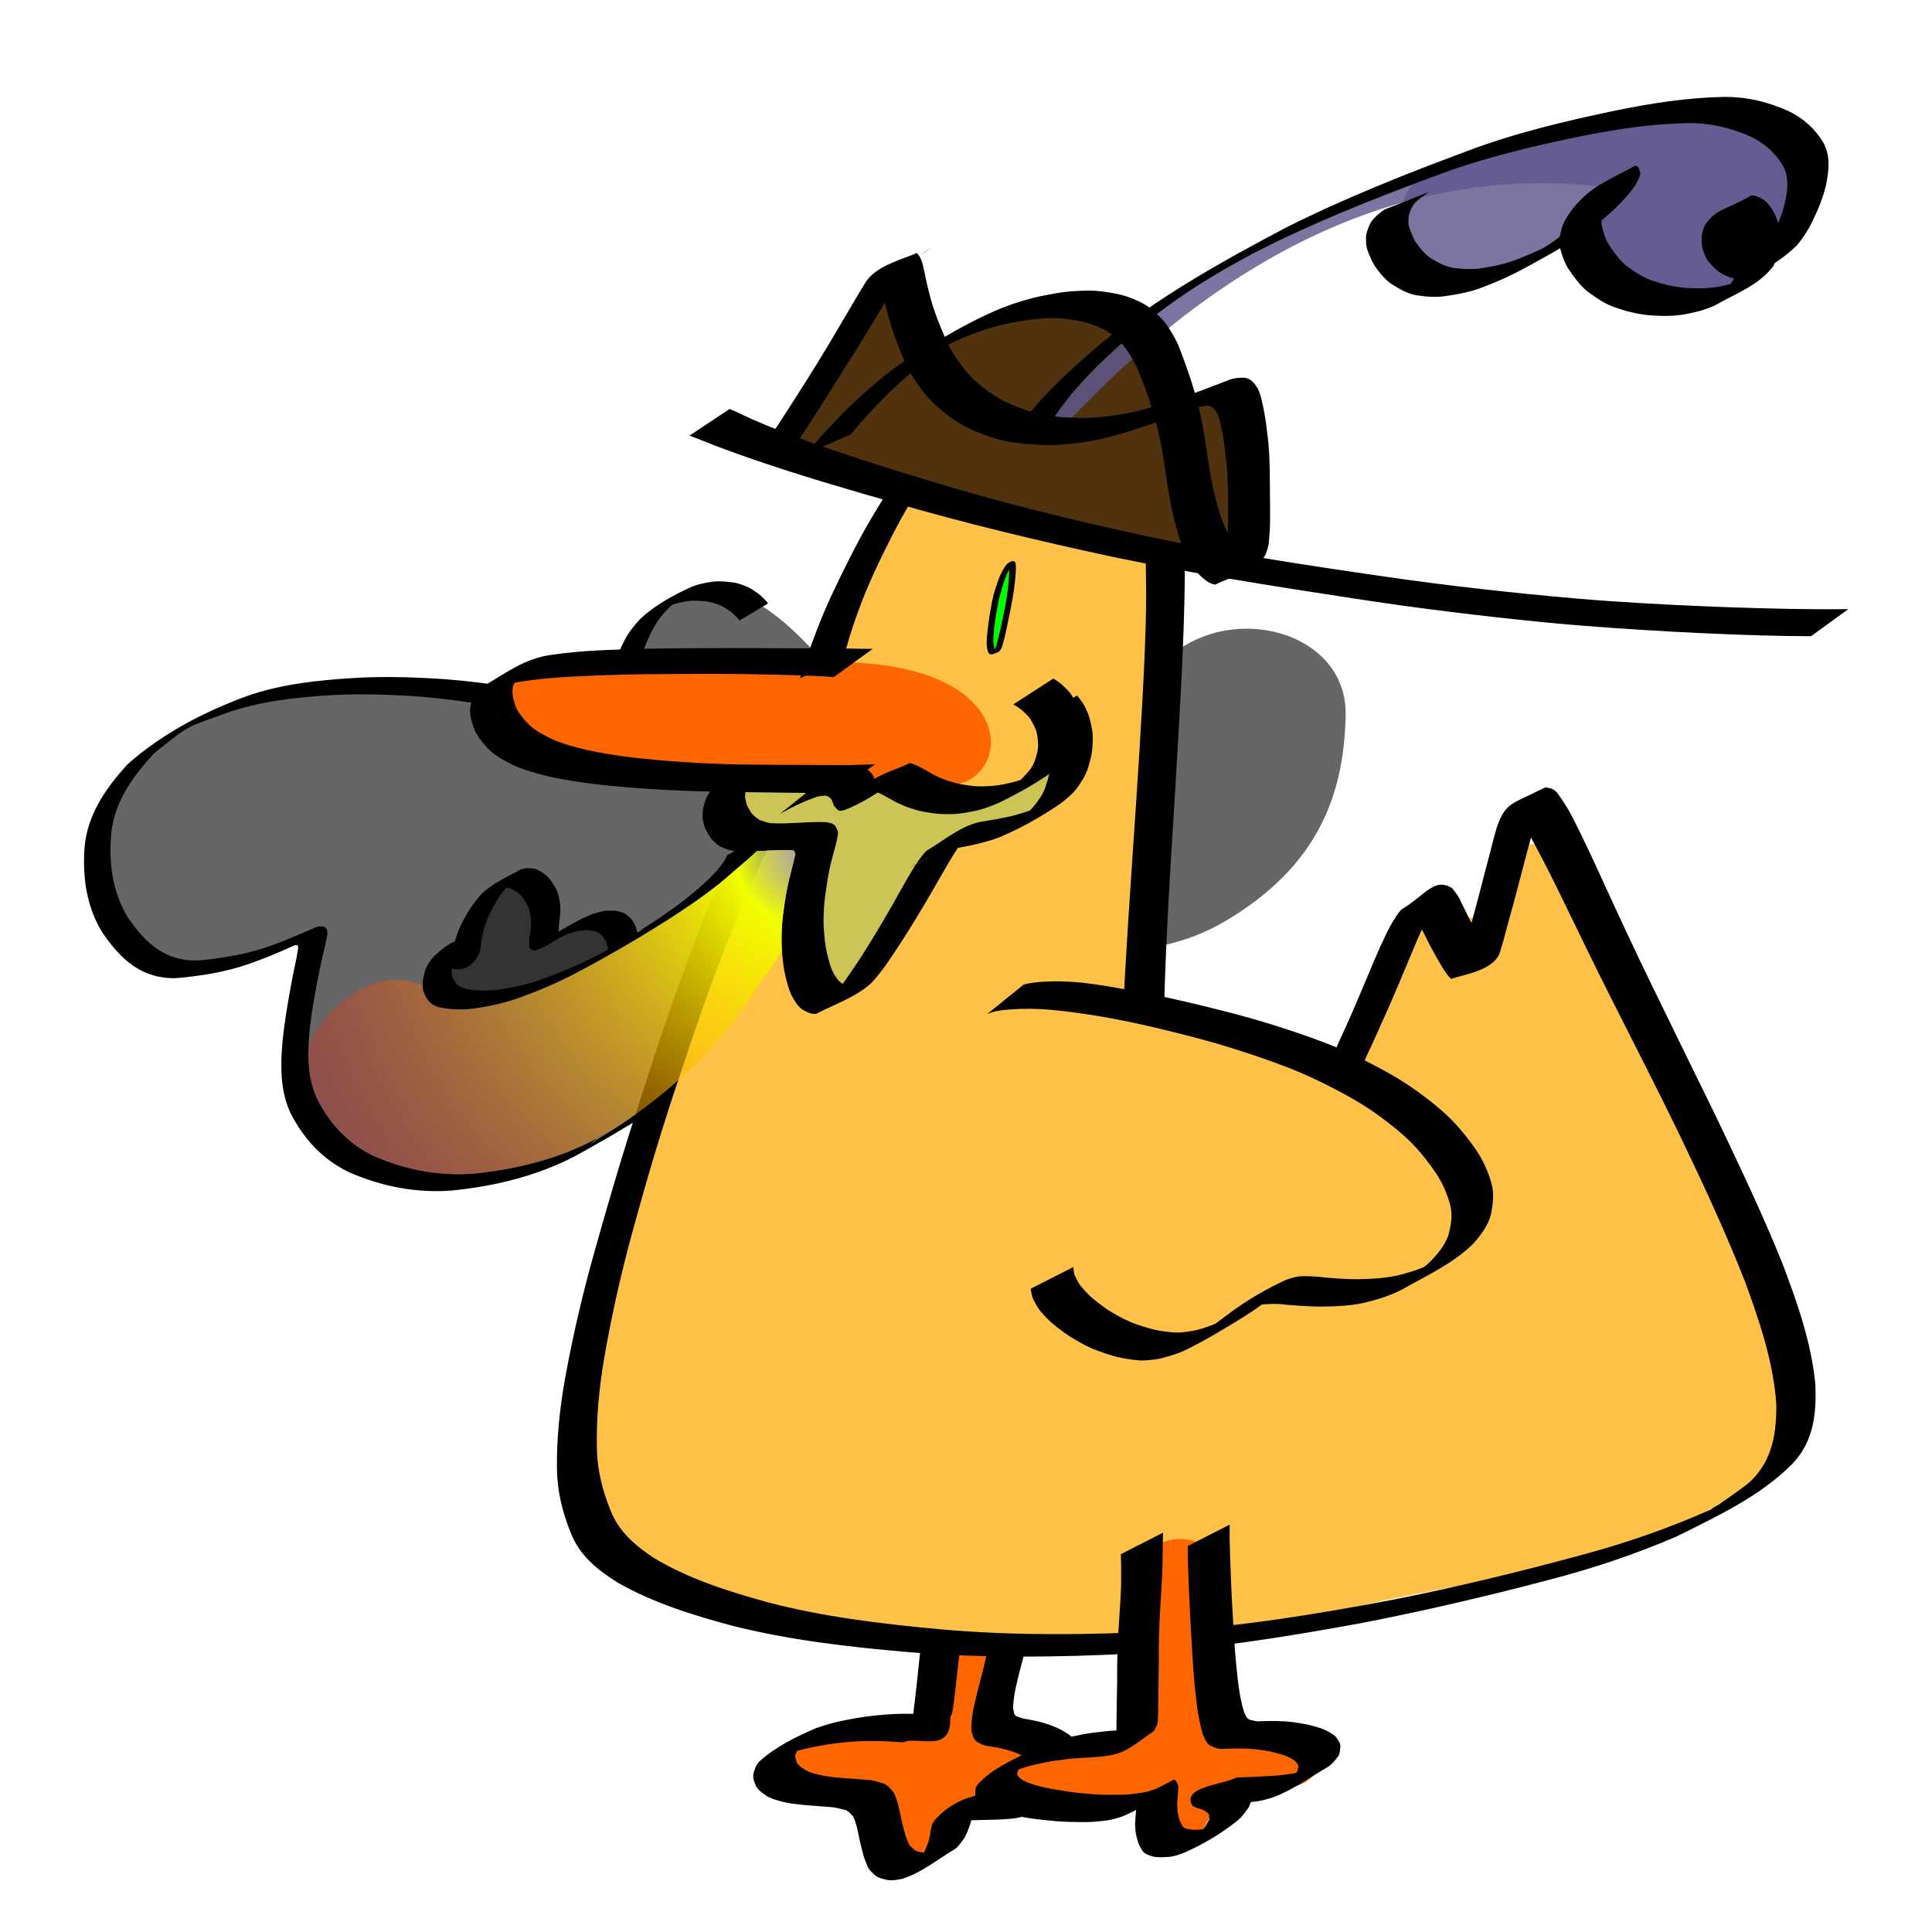 <?xml version="1.0" encoding="UTF-8" standalone="no"?>
<!-- Created with Inkscape (http://www.inkscape.org/) -->
<svg
   xmlns:dc="http://purl.org/dc/elements/1.1/"
   xmlns:cc="http://web.resource.org/cc/"
   xmlns:rdf="http://www.w3.org/1999/02/22-rdf-syntax-ns#"
   xmlns:svg="http://www.w3.org/2000/svg"
   xmlns="http://www.w3.org/2000/svg"
   xmlns:xlink="http://www.w3.org/1999/xlink"
   xmlns:sodipodi="http://sodipodi.sourceforge.net/DTD/sodipodi-0.dtd"
   xmlns:inkscape="http://www.inkscape.org/namespaces/inkscape"
   width="400"
   height="400"
   id="svg40943"
   sodipodi:version="0.32"
   inkscape:version="0.45.1"
   version="1.0"
   sodipodi:docbase="/home/kris/tale/art/monster"
   sodipodi:docname="fancis-drake.svg"
   inkscape:output_extension="org.inkscape.output.svg.inkscape">
  <defs
     id="defs40945">
    <linearGradient
       id="linearGradient41232">
      <stop
         style="stop-color:#8587e0;stop-opacity:0.714;"
         offset="0"
         id="stop41234" />
      <stop
         id="stop41240"
         offset="0.136"
         style="stop-color:#f2ff00;stop-opacity:1;" />
      <stop
         style="stop-color:#ffa400;stop-opacity:0.498;"
         offset="0.568"
         id="stop41242" />
      <stop
         style="stop-color:#ff0004;stop-opacity:0.235;"
         offset="1"
         id="stop41236" />
    </linearGradient>
    <radialGradient
       inkscape:collect="always"
       xlink:href="#linearGradient41232"
       id="radialGradient41244"
       cx="178.198"
       cy="195.885"
       fx="178.198"
       fy="195.885"
       r="37.019"
       gradientTransform="matrix(-1.603,1.587,-1.52,-1.535,761.811,223.344)"
       gradientUnits="userSpaceOnUse" />
    <radialGradient
       inkscape:collect="always"
       xlink:href="#linearGradient41232"
       id="radialGradient41311"
       gradientUnits="userSpaceOnUse"
       gradientTransform="matrix(-1.603,1.587,-1.52,-1.535,761.811,223.344)"
       cx="178.198"
       cy="195.885"
       fx="178.198"
       fy="195.885"
       r="37.019" />
    <radialGradient
       inkscape:collect="always"
       xlink:href="#linearGradient41232"
       id="radialGradient5422"
       gradientUnits="userSpaceOnUse"
       gradientTransform="matrix(-2.316,2.294,-2.197,-2.218,1011.453,201.454)"
       cx="178.198"
       cy="195.885"
       fx="178.198"
       fy="195.885"
       r="37.019" />
  </defs>
  <sodipodi:namedview
     id="base"
     pagecolor="#ffffff"
     bordercolor="#666666"
     borderopacity="1.0"
     gridtolerance="10000"
     guidetolerance="10"
     objecttolerance="10"
     inkscape:pageopacity="0.0"
     inkscape:pageshadow="2"
     inkscape:zoom="1.4"
     inkscape:cx="322.3114"
     inkscape:cy="192.91265"
     inkscape:document-units="px"
     inkscape:current-layer="layer1"
     width="400px"
     height="400px"
     inkscape:window-width="1680"
     inkscape:window-height="979"
     inkscape:window-x="0"
     inkscape:window-y="45" />
  <g
     inkscape:label="Layer 1"
     inkscape:groupmode="layer"
     id="layer1">
    <path
       sodipodi:nodetypes="cccccccccczzsccc"
       id="path5407"
       d="M 156.423,174.641 C 171.484,179.387 166.706,199.786 157.126,207.812 C 142.136,228.377 117.892,243.233 92.244,244.391 C 74.636,245.163 58.499,228.362 62.824,209.844 C 64.887,194.611 65.801,192.488 46.407,199.232 C 28.984,204.897 14.461,183.493 22.092,169.022 C 30.331,146.811 56.422,140.871 77.602,142.465 C 93.536,140.831 110.742,150.379 125.343,144.163 C 130.723,131.125 141.413,114.685 157.451,125.299 C 170.17,132.987 176.744,149.389 192.977,151.434 C 211.839,156.562 230.241,144.548 243.65,134.755 C 257.06,124.963 278.919,131.495 278.601,148.049 C 278.284,164.603 272.836,179.458 253.527,190.799 C 237.204,200.386 216.903,197.332 200.562,190.751 C 185.924,186.187 172.789,166.577 156.423,174.641 L 156.423,174.641 z "
       style="color:#000000;fill:#666666;fill-opacity:1;fill-rule:nonzero;stroke:none;stroke-width:1px;stroke-linecap:butt;stroke-linejoin:miter;marker:none;marker-start:none;marker-mid:none;marker-end:none;stroke-miterlimit:4;stroke-dasharray:none;stroke-dashoffset:0;stroke-opacity:1;visibility:visible;display:inline;overflow:visible;enable-background:accumulate" />
    <path
       d="M 169.186,182.187 C 169.292,182.745 169.313,183.314 169.348,183.88 C 169.342,185.987 168.65,188.001 168.004,189.983 C 166.465,194.669 164.1,198.986 161.547,203.182 C 157.435,209.779 152.13,215.456 146.527,220.793 C 138.412,228.509 128.744,233.984 119.033,239.382 C 111.134,243.473 102.573,245.554 93.783,246.463 C 86.312,247.097 79.118,245.68 72.295,242.712 C 66.754,240.058 62.864,235.774 60.112,230.384 C 57.958,225.643 58.059,220.575 58.499,215.513 C 58.907,211.565 59.58,207.652 60.295,203.75 C 60.7,201.35 61.322,198.989 61.7,196.585 C 61.841,195.093 61.25,195.687 60.161,196.084 C 57.379,197.347 54.567,198.506 51.683,199.517 C 46.738,201.258 41.571,202.078 36.368,202.521 C 29.259,202.645 24.981,198.607 21.204,193.083 C 17.882,187.674 17.082,181.668 17.5,175.457 C 18.12,168.592 21.854,163.279 26.326,158.316 C 33.517,151.888 42.25,147.369 51.263,144.059 C 58.434,141.584 65.971,140.823 73.492,140.354 C 79.725,140.003 85.967,140.2 92.19,140.623 C 96.899,140.979 101.581,141.602 106.245,142.336 C 109.686,142.893 113.109,143.55 116.529,144.223 C 118.903,144.706 121.283,145.162 123.703,145.32 C 125.311,145.484 126.688,145.038 128.088,144.34 C 119.381,149.991 123.478,147.229 124.931,143.981 C 125.665,142.156 126.23,140.268 126.854,138.404 C 127.49,136.44 128.292,134.542 129.228,132.704 C 130.126,130.948 131.344,129.407 132.71,127.997 C 135.646,125.298 139.233,123.324 142.833,121.661 C 144.309,120.967 145.897,120.683 147.493,120.438 C 148.845,120.271 150.194,120.397 151.538,120.549 C 152.636,120.676 153.658,121.064 154.671,121.479 C 155.476,121.831 156.194,122.332 156.902,122.843 C 157.472,123.246 157.95,123.75 158.437,124.243 C 158.647,124.46 158.823,124.707 159.015,124.938 L 153.097,128.468 C 152.917,128.252 152.754,128.021 152.556,127.82 C 152.094,127.361 151.642,126.891 151.105,126.517 C 150.424,126.058 149.757,125.574 148.985,125.273 C 148.012,124.907 147.03,124.577 145.985,124.482 C 144.683,124.369 143.378,124.281 142.078,124.493 C 140.526,124.79 138.983,125.128 137.566,125.865 C 134.194,127.592 145.974,120.526 138.913,125.43 C 137.513,126.767 136.263,128.247 135.333,129.954 C 134.369,131.753 133.545,133.62 132.91,135.561 C 132.281,137.428 131.718,139.318 131.044,141.169 C 129.359,145.36 127.785,146.183 122.788,148.581 C 121.308,149.116 119.847,149.439 118.249,149.213 C 115.855,148.966 113.499,148.475 111.147,147.973 C 107.773,147.275 104.395,146.596 100.998,146.022 C 96.399,145.266 91.779,144.617 87.131,144.245 C 80.982,143.797 74.813,143.578 68.652,143.917 C 61.182,144.381 53.702,145.179 46.601,147.707 C 38.691,150.686 39.756,149.587 31.883,155.984 C 27.442,160.808 23.686,165.966 23.006,172.702 C 22.533,178.779 23.256,184.665 26.489,189.977 C 30.189,195.381 34.388,199.19 41.346,198.835 C 46.585,198.323 51.778,197.416 56.732,195.575 C 59.706,194.474 62.58,193.165 65.505,191.95 C 67.073,191.535 67.953,191.897 67.751,193.63 C 67.298,196.071 66.621,198.465 66.154,200.904 C 65.364,204.81 64.627,208.73 64.169,212.69 C 63.671,217.646 63.473,222.619 65.538,227.292 C 68.175,232.573 71.95,236.752 77.353,239.345 C 84.066,242.263 91.145,243.618 98.49,242.967 C 107.207,242.03 115.68,239.907 123.49,235.798 C 121.676,237.263 121.546,237.307 126.671,234.052 C 130.543,231.593 134.261,228.833 137.798,225.914 C 138.942,224.97 140.039,223.972 141.16,223 C 146.684,217.762 151.907,212.179 155.926,205.671 C 158.389,201.578 160.668,197.365 162.079,192.777 C 162.649,190.907 163.273,189.001 163.257,187.025 C 163.207,186.504 163.191,185.977 163.071,185.464 L 169.186,182.187 z "
       id="path5409"
       style="color:#000000;fill:#000000;fill-opacity:1;fill-rule:nonzero;stroke:none;stroke-width:1px;stroke-linecap:butt;stroke-linejoin:miter;marker:none;marker-start:none;marker-mid:none;marker-end:none;stroke-miterlimit:4;stroke-dasharray:none;stroke-dashoffset:0;stroke-opacity:1;visibility:visible;display:inline;overflow:visible;enable-background:accumulate" />
    <path
       sodipodi:nodetypes="ccccccc"
       id="path5411"
       d="M 94.57,206.571 C 101.176,209.871 108.422,205.023 114.687,202.615 C 119.181,199.718 129.691,196.861 128.831,193.03 C 128.68,184.146 111.674,199.705 114.343,190.337 C 115.943,183.508 109.668,178.464 100.728,185.986 C 99.322,192.579 96.153,198.704 89.88,201.305 C 88.212,203.944 92.298,210.203 94.57,206.571 z "
       style="color:#000000;fill:#333333;fill-opacity:1;fill-rule:nonzero;stroke:none;stroke-width:1px;stroke-linecap:butt;stroke-linejoin:miter;marker:none;marker-start:none;marker-mid:none;marker-end:none;stroke-miterlimit:4;stroke-dasharray:none;stroke-dashoffset:0;stroke-opacity:1;visibility:visible;display:inline;overflow:visible;enable-background:accumulate" />
    <path
       d="M 156.826,174.104 C 156.626,174.721 156.287,175.266 155.969,175.825 C 154.444,178.083 152.402,179.911 150.374,181.702 C 146.607,184.962 142.461,187.731 138.292,190.44 C 132.118,194.337 125.807,198.023 119.347,201.426 C 115.539,203.436 111.577,205.119 107.529,206.574 C 104.433,207.695 101.221,208.405 97.962,208.831 C 95.603,209.127 93.237,209.051 90.914,208.56 C 89.076,208.081 88.303,206.926 87.653,205.287 C 87.302,203.865 87.6,202.516 87.955,201.139 C 88.256,200.125 88.815,199.261 89.445,198.43 C 91.494,196.332 94.138,194.091 97.042,194.578 C 97.634,194.842 97.987,195.344 98.384,195.824 C 98.49,196.144 98.856,196.424 99.015,196.627 C 97.5,194.413 92.08,202.409 93.367,198.975 C 93.474,198.089 93.625,197.211 93.789,196.334 C 94.03,195.072 94.478,193.872 94.929,192.675 C 95.442,191.342 96.149,190.105 96.861,188.872 C 97.533,187.727 98.348,186.682 99.18,185.652 C 101.472,183.064 104.389,181.953 107.509,180.15 C 108.406,179.721 109.317,179.724 110.278,179.792 C 111.316,179.958 112.13,180.53 112.951,181.136 C 113.869,181.878 114.465,182.865 115.045,183.868 C 115.614,184.931 115.812,186.094 115.98,187.269 C 116.084,188.355 115.964,189.438 115.845,190.516 C 115.721,191.226 115.699,191.941 115.684,192.658 C 115.634,193.225 115.943,192.677 116.077,192.687 C 117.49,191.818 113.185,194.317 111.748,195.146 C 114.459,193.578 117.137,191.951 119.906,190.488 C 120.702,190.067 121.529,189.713 122.36,189.368 C 123.116,189.052 123.912,188.86 124.709,188.68 C 125.436,188.505 126.174,188.532 126.913,188.534 C 127.571,188.526 128.181,188.722 128.803,188.899 C 129.379,189.09 129.822,189.484 130.287,189.851 C 130.729,190.22 131.008,190.712 131.313,191.186 C 131.586,191.667 131.719,192.201 131.874,192.726 C 131.991,193.126 132.037,193.54 132.111,193.948 L 125.997,197.157 C 125.939,196.774 125.913,196.384 125.807,196.009 C 125.671,195.541 125.581,195.054 125.334,194.625 C 125.059,194.23 124.84,193.793 124.437,193.499 C 124.011,193.225 123.631,192.882 123.112,192.781 C 122.528,192.668 121.949,192.535 121.347,192.569 C 120.642,192.615 119.935,192.638 119.251,192.841 C 118.483,193.065 117.709,193.271 116.981,193.611 C 116.167,193.975 115.355,194.346 114.573,194.777 C 112.07,196.154 110.148,197.308 118.155,192.684 C 115.662,194.124 113.329,196.077 110.554,196.851 C 110.083,196.549 109.642,196.544 109.559,195.828 C 109.56,195.063 109.557,194.299 109.718,193.543 C 109.855,192.508 110,191.47 109.939,190.424 C 109.813,189.328 109.659,188.247 109.134,187.255 C 108.598,186.333 108.049,185.432 107.175,184.782 C 106.409,184.277 105.666,183.814 104.714,183.783 C 103.817,183.832 102.973,183.948 102.189,184.44 C 112.403,178.494 107.378,181.012 105.445,183.006 C 104.584,183.996 103.75,185.008 103.058,186.128 C 102.335,187.326 101.61,188.526 101.086,189.829 C 100.629,190.982 100.172,192.138 99.93,193.361 C 99.765,194.212 99.607,195.064 99.544,195.93 C 99.259,198.655 96.565,201.717 93.166,200.362 C 92.928,200.024 92.645,199.711 92.454,199.337 C 92.118,198.999 91.906,198.589 91.382,198.521 C 92.847,197.612 97.206,194.828 95.771,195.783 C 95.067,196.509 94.454,197.279 94.107,198.249 C 93.705,199.495 93.341,200.717 93.607,202.042 C 94.122,203.486 94.809,204.371 96.418,204.726 C 98.671,205.156 100.957,205.2 103.234,204.892 C 106.431,204.443 109.578,203.718 112.614,202.603 C 116.604,201.147 120.51,199.469 124.264,197.475 C 125.613,196.759 132.974,192.688 125.525,196.922 C 123.165,198.264 134.935,191.525 132.489,192.702 C 136.593,190.051 140.679,187.343 144.382,184.14 C 146.318,182.439 148.254,180.706 149.74,178.58 C 150.04,178.08 150.355,177.591 150.538,177.033 L 156.826,174.104 z "
       id="path5413"
       style="color:#000000;fill:#000000;fill-opacity:1;fill-rule:nonzero;stroke:none;stroke-width:1px;stroke-linecap:butt;stroke-linejoin:miter;marker:none;marker-start:none;marker-mid:none;marker-end:none;stroke-miterlimit:4;stroke-dasharray:none;stroke-dashoffset:0;stroke-opacity:1;visibility:visible;display:inline;overflow:visible;enable-background:accumulate" />
    <g
       id="g3356"
       transform="matrix(1.445,0,0,1.445,-91.995,-96.248)">
      <path
         id="path3358"
         d="M 198.495,300.5 C 198.398,304.988 197.8,309.991 194.432,313.296 C 193.01,314.862 190.714,314.821 188.762,314.995 C 185.592,315.129 182.254,314.825 179.297,316.209 C 177.069,316.138 174.698,318.571 175.691,320.798 C 176.83,322.674 179.333,322.1 181.14,322.704 C 183.404,323.248 185.737,323.859 187.744,325.052 C 190.505,327.45 191.037,331.464 193.792,333.866 C 195.65,334.85 197.606,333.409 198.562,331.848 C 199.742,330.244 200.485,328.41 201.279,326.632 C 202.982,324.611 205.909,325.198 208.222,324.671 C 210.393,323.497 213.351,323.266 214.712,320.963 C 215.722,319.206 213.976,317.451 212.463,316.758 C 210.328,315.7 207.487,314.946 206.735,312.368 C 206.124,309.613 207.698,307.029 208.258,304.404 C 209.186,302.331 207.944,299.821 205.801,299.144 C 203.384,298.179 200.327,298.547 198.495,300.5 z "
         style="opacity:1;color:#000000;fill:#ff6600;fill-opacity:1;fill-rule:nonzero;stroke:none;stroke-width:1px;stroke-linecap:butt;stroke-linejoin:miter;marker:none;marker-start:none;marker-mid:none;marker-end:none;stroke-miterlimit:4;stroke-dasharray:none;stroke-dashoffset:0;stroke-opacity:1;visibility:visible;display:inline;overflow:visible;enable-background:accumulate" />
      <path
         d="M 201.777,298.011 C 201.758,298.462 201.694,298.91 201.643,299.358 C 201.536,300.199 201.428,301.04 201.326,301.882 C 201.188,303.022 201.061,304.163 200.934,305.305 C 200.797,306.521 200.663,307.737 200.524,308.953 C 200.434,309.812 200.304,310.666 200.175,311.52 C 200.154,311.959 199.947,312.347 199.818,312.752 C 199.988,317.974 195.013,315.283 193.106,316.252 C 192.455,316.195 191.802,316.171 191.15,316.138 C 189.992,316.056 188.833,316.058 187.673,316.064 C 186.178,316.091 184.689,316.225 183.206,316.416 C 181.723,316.593 180.264,316.904 178.807,317.225 C 177.615,317.494 176.466,317.895 175.332,318.34 C 170.748,320.839 182.057,314.058 178.743,316.41 C 178.21,316.789 177.96,317.322 177.681,317.878 C 177.496,318.367 177.726,318.735 177.848,319.182 C 178.144,319.684 178.641,319.938 179.107,320.248 C 179.848,320.647 180.666,320.818 181.478,320.999 C 182.514,321.204 183.566,321.293 184.617,321.383 C 185.698,321.46 186.78,321.531 187.861,321.626 C 188.693,321.642 189.463,321.905 190.242,322.151 C 190.886,322.394 191.248,322.89 191.669,323.389 C 192.015,323.941 192.164,324.574 192.349,325.189 C 192.518,325.867 192.656,326.552 192.801,327.235 C 192.934,327.846 193.097,328.449 193.256,329.054 C 193.381,329.595 193.598,330.104 193.803,330.617 C 193.964,331.11 194.366,331.345 194.716,331.669 C 195.193,331.991 195.726,332.002 196.271,332.07 C 196.959,332.122 197.587,331.895 198.231,331.706 C 199.588,331.026 195.612,333.24 194.292,333.989 C 194.856,333.625 195.262,333.101 195.692,332.599 C 196.07,332.108 196.283,331.529 196.521,330.966 C 196.724,330.491 196.81,329.985 196.93,329.488 C 196.962,329.056 197.068,328.639 197.15,328.217 C 197.199,327.858 197.466,327.62 197.642,327.333 C 199.598,325.174 201.964,324.073 204.578,323.677 C 205.123,323.615 205.671,323.573 206.218,323.527 C 206.815,323.469 207.414,323.463 208.013,323.445 C 208.651,323.429 209.289,323.417 209.927,323.405 C 210.598,323.403 211.269,323.373 211.94,323.344 C 212.596,323.329 213.247,323.247 213.898,323.173 C 214.515,323.138 215.09,322.928 215.671,322.746 C 216.044,322.617 216.363,322.387 216.702,322.196 C 214.861,323.257 213.02,324.319 211.18,325.38 C 211.259,325.331 211.339,325.281 211.418,325.232 C 211.931,324.952 212.194,324.489 212.505,324.028 C 212.784,323.496 212.816,322.914 212.888,322.333 C 212.934,321.753 212.77,321.207 212.635,320.654 C 212.478,320.067 212.08,319.655 211.707,319.204 C 211.205,318.702 210.575,318.389 209.952,318.068 C 209.209,317.697 208.414,317.464 207.619,317.239 C 206.863,317.034 206.087,316.92 205.316,316.792 C 204.668,316.754 204.16,316.463 203.615,316.169 C 203.121,315.767 203.035,315.237 202.874,314.666 C 202.773,313.967 202.883,313.272 202.952,312.578 C 203.059,311.765 203.243,310.965 203.425,310.166 C 203.619,309.296 203.853,308.436 204.084,307.576 C 204.302,306.774 204.495,305.966 204.685,305.157 C 204.842,304.434 205.018,303.715 205.19,302.996 C 205.348,302.359 205.537,301.73 205.721,301.101 L 211.81,298.223 C 211.622,298.845 211.428,299.466 211.256,300.092 C 211.076,300.809 210.889,301.524 210.733,302.247 C 210.543,303.064 210.35,303.881 210.13,304.691 C 209.9,305.544 209.661,306.395 209.465,307.257 C 209.285,308.037 209.098,308.817 208.979,309.61 C 208.901,310.244 208.787,310.878 208.842,311.521 C 208.95,311.909 208.904,312.271 209.297,312.515 C 209.794,312.682 210.279,312.903 210.819,312.933 C 211.601,313.082 212.387,313.217 213.15,313.449 C 213.971,313.712 214.793,313.98 215.56,314.383 C 216.24,314.759 216.921,315.131 217.458,315.708 C 217.881,316.239 218.339,316.736 218.54,317.407 C 218.71,318.028 218.91,318.64 218.898,319.294 C 218.861,319.944 218.862,320.597 218.629,321.218 C 218.379,321.778 218.183,322.345 217.687,322.752 C 215.304,324.158 213.016,325.985 210.344,326.871 C 209.733,327.007 209.125,327.156 208.497,327.192 C 207.837,327.246 207.177,327.308 206.515,327.32 C 205.84,327.341 205.165,327.365 204.49,327.372 C 203.852,327.387 203.213,327.4 202.575,327.423 C 201.983,327.449 201.39,327.472 200.8,327.536 C 200.259,327.592 199.715,327.633 199.18,327.741 C 197.449,328.421 202.225,325.55 203.939,324.828 C 203.73,325.001 203.387,325.058 203.291,325.363 C 203.177,325.741 202.962,326.095 202.993,326.515 C 202.9,327.055 202.825,327.6 202.628,328.116 C 202.402,328.727 202.196,329.348 201.862,329.912 C 201.46,330.474 201.089,331.063 200.54,331.503 C 198.054,332.979 195.713,334.94 192.907,335.812 C 192.201,335.933 191.506,336.098 190.781,335.967 C 190.158,335.809 189.537,335.707 189.019,335.281 C 188.594,334.874 188.151,334.509 187.931,333.935 C 187.709,333.391 187.471,332.852 187.338,332.276 C 187.175,331.658 187.01,331.04 186.873,330.415 C 186.732,329.742 186.598,329.067 186.435,328.399 C 186.275,327.858 186.152,327.299 185.857,326.81 C 185.484,326.454 185.214,326.039 184.662,325.913 C 183.922,325.726 183.186,325.532 182.415,325.504 C 181.34,325.416 180.264,325.342 179.188,325.256 C 178.114,325.15 177.037,325.048 175.982,324.811 C 175.112,324.589 174.238,324.371 173.462,323.898 C 172.913,323.496 172.332,323.151 171.99,322.532 C 171.76,321.958 171.502,321.439 171.602,320.792 C 171.806,320.102 171.963,319.455 172.525,318.937 C 174.846,316.854 177.722,315.446 180.581,314.22 C 181.732,313.826 182.891,313.455 184.086,313.212 C 185.551,312.916 187.019,312.631 188.506,312.467 C 190.011,312.297 191.522,312.176 193.037,312.156 C 194.221,312.157 195.405,312.163 196.588,312.223 C 197.249,312.243 197.91,312.28 198.57,312.263 C 196.89,313.28 195.316,314.485 193.558,315.361 C 193.776,315.076 194.142,314.935 194.117,314.455 C 194.286,313.61 194.455,312.764 194.548,311.905 C 194.704,310.692 194.843,309.477 194.976,308.261 C 195.095,307.124 195.211,305.986 195.335,304.849 C 195.423,304.016 195.514,303.183 195.611,302.351 C 195.649,301.934 195.687,301.517 195.718,301.099 L 201.777,298.011 z "
         id="path3360"
         style="opacity:1;color:#000000;fill:#000000;fill-opacity:1;fill-rule:nonzero;stroke:none;stroke-width:1px;stroke-linecap:butt;stroke-linejoin:miter;marker:none;marker-start:none;marker-mid:none;marker-end:none;stroke-miterlimit:4;stroke-dasharray:none;stroke-dashoffset:0;stroke-opacity:1;visibility:visible;display:inline;overflow:visible;enable-background:accumulate" />
    </g>
    <path
       style="fill:#ffc147;fill-opacity:1;fill-rule:evenodd;stroke:none;stroke-width:1px;stroke-linecap:butt;stroke-linejoin:miter;stroke-opacity:1"
       d="M 145.648,195.184 C 158.462,161.598 171.368,127.49 190.486,96.946 C 199.484,84.815 219.888,66.247 233.456,82.397 C 249.705,110.297 241.596,143.948 240.149,174.402 C 240.266,197.205 234.022,221.001 241.378,243.122 C 253.683,261.026 276.319,243.916 278.467,227.145 C 282.957,210.55 286.851,185.716 307.696,190.508 C 307.177,169.65 326.254,170.005 329.53,188.62 C 342.488,211.112 353.843,234.796 359.831,260.134 C 367.616,275.017 377.72,297.955 359.014,309.343 C 335.476,325.5 305.562,326.385 278.596,333.197 C 233.282,341.248 183.915,345.817 140.729,326.63 C 117.891,318.408 114.611,291.823 122.434,271.801 C 129.925,248.833 135.154,225.154 142.867,202.287 C 143.771,199.911 144.703,197.545 145.648,195.184 z "
       id="path4379" />
    <path
       style="fill:#ff6600;fill-opacity:1;fill-rule:evenodd;stroke:none;stroke-width:1px;stroke-linecap:butt;stroke-linejoin:miter;stroke-opacity:1"
       d="M 174.437,137.1 C 152.874,137.774 131.186,135.579 109.726,138.551 C 88.384,148.751 130.642,162.173 143.15,160.446 C 167.619,157.29 167.958,167.856 187.278,159.218 C 206.434,173.477 220.041,137.942 174.437,137.1 z "
       id="path3384"
       sodipodi:nodetypes="ccccc" />
    <path
       style="fill:#cdc457;fill-opacity:1;fill-rule:evenodd;stroke:none;stroke-width:1px;stroke-linecap:butt;stroke-linejoin:miter;stroke-opacity:1"
       d="M 151.184,162.649 C 145.844,172.744 160.055,171.808 165.912,172.384 C 173.681,176.55 167.765,186.031 168.676,192.738 C 166.835,198.388 169.862,211.402 176.68,202.8 C 181.244,196.615 188.615,192.692 191.192,185.049 C 192.215,178.16 197.127,172.582 204.281,171.871 C 210.021,169.592 218.686,169.624 220.08,162.005 C 223.538,158.571 223.295,144.199 217.261,151.556 C 216.071,157.907 212.778,165.083 205.016,164.083 C 195.407,165.011 185.545,159.605 176.317,163.998 C 169.613,158.625 160.297,162.11 152.588,162.404 L 151.184,162.649 L 151.184,162.649 z "
       id="path4366" />
    <path
       style="fill:#000000;fill-opacity:1;stroke:none;stroke-opacity:1"
       id="path2213"
       d="M 172.619,140.196 C 171.263,140.051 169.892,140.013 168.529,139.939 C 163.684,139.737 158.836,139.636 153.988,139.563 C 147.239,139.464 140.491,139.523 133.743,139.59 C 128.234,139.65 122.727,139.842 117.227,140.161 C 113.599,140.37 109.983,140.734 106.402,141.362 C 102.082,141.976 93.943,147.248 108.726,138.816 C 107.429,139.562 106.8,140.66 106.251,141.983 C 105.873,143.399 106.26,144.698 106.68,146.043 C 107.26,147.59 108.336,148.779 109.44,149.962 C 110.827,151.314 112.549,152.156 114.261,153.005 C 116.519,154.005 118.903,154.655 121.299,155.226 C 124.339,155.916 127.421,156.379 130.511,156.779 C 134.152,157.23 137.811,157.516 141.47,157.772 C 145.268,158.042 149.073,158.188 152.878,158.267 C 156.094,158.32 159.31,158.339 162.526,158.356 C 164.845,158.369 167.165,158.378 169.485,158.388 C 171.186,158.395 172.887,158.4 174.589,158.406 C 175.885,158.435 177.179,158.37 178.474,158.321 C 179.365,158.286 180.257,158.26 181.149,158.232 L 173.186,164.053 C 172.301,164.079 171.415,164.105 170.529,164.134 C 169.239,164.169 167.949,164.191 166.659,164.159 C 164.975,164.141 163.291,164.123 161.607,164.101 C 159.316,164.071 157.026,164.04 154.735,164.005 C 151.548,163.956 148.362,163.91 145.177,163.834 C 141.367,163.725 137.558,163.567 133.755,163.295 C 130.071,163.032 126.387,162.744 122.721,162.287 C 119.586,161.881 116.457,161.41 113.374,160.701 C 110.916,160.098 108.465,159.418 106.159,158.356 C 104.358,157.433 102.554,156.513 101.111,155.055 C 99.926,153.762 98.775,152.458 98.121,150.797 C 97.612,149.299 97.134,147.823 97.394,146.213 C 97.809,144.687 98.314,143.366 99.615,142.348 C 104.806,139.344 108.43,136.387 114.084,135.591 C 117.629,135.066 121.202,134.771 124.783,134.613 C 130.227,134.376 135.676,134.244 141.125,134.217 C 147.869,134.18 154.613,134.155 161.357,134.219 C 166.357,134.239 171.358,134.214 176.357,134.289 C 177.798,134.303 179.241,134.354 180.68,134.339 L 172.619,140.196 z " />
    <path
       style="fill:#000000;fill-opacity:1;stroke:none;stroke-opacity:1"
       id="path2217"
       d="M 169.303,162.249 C 169.839,161.924 170.404,161.648 170.959,161.358 C 171.838,160.899 172.751,160.512 173.659,160.115 C 174.597,159.657 175.6,159.366 176.59,159.047 C 177.378,158.748 178.131,158.954 178.917,159.024 C 179.571,159.155 179.927,159.642 180.391,160.045 C 180.771,160.479 180.942,161.025 181.176,161.537 C 181.031,161.936 181.681,162.101 181.703,162.126 C 182.016,161.896 182.356,161.708 182.683,161.498 C 180.413,162.903 173.466,166.88 175.704,165.425 C 176.203,165.054 176.679,164.654 177.16,164.261 C 177.635,163.916 178.088,163.544 178.551,163.184 C 181.19,160.382 185.812,159.299 188.401,157.961 C 188.923,158.079 189.397,158.33 189.892,158.52 C 190.418,158.803 190.952,159.072 191.48,159.352 C 192.047,159.666 192.608,159.99 193.168,160.317 C 193.828,160.694 194.533,160.978 195.23,161.275 C 196.115,161.654 197.045,161.89 197.969,162.149 C 199.093,162.428 200.242,162.574 201.388,162.726 C 202.756,162.877 204.126,162.803 205.493,162.711 C 207.026,162.589 208.519,162.242 210.006,161.87 C 211.589,161.453 213.071,160.771 214.549,160.082 C 220.48,156.518 203.642,167.069 210.216,162.356 C 211.416,161.504 212.376,160.413 213.299,159.284 C 214.115,158.208 214.465,156.955 214.778,155.67 C 215.043,154.456 214.914,153.261 214.726,152.054 C 214.529,150.965 213.972,150.035 213.463,149.078 C 212.946,148.203 212.162,147.576 211.419,146.908 C 210.921,146.486 210.343,146.184 209.794,145.839 L 218.082,140.481 C 218.658,140.873 219.267,141.222 219.787,141.693 C 220.588,142.448 221.433,143.162 221.988,144.134 C 222.572,145.174 223.132,146.225 223.392,147.403 C 223.643,148.718 223.836,150.027 223.606,151.368 C 223.349,152.766 223.062,154.144 222.293,155.372 C 221.427,156.606 220.515,157.792 219.309,158.728 C 215.477,161.673 211.237,164.045 206.896,166.168 C 205.376,166.814 203.849,167.447 202.231,167.81 C 200.701,168.136 199.167,168.451 197.598,168.526 C 196.185,168.569 194.767,168.606 193.362,168.398 C 192.18,168.225 190.995,168.057 189.843,167.733 C 188.886,167.437 187.919,167.167 187.001,166.758 C 186.278,166.433 185.543,166.128 184.859,165.721 C 184.305,165.406 183.758,165.077 183.187,164.793 C 182.675,164.53 182.171,164.247 181.636,164.034 C 181.212,163.933 180.796,163.708 180.346,163.793 C 182.822,162.367 190.289,158.16 187.761,159.492 C 187.302,159.864 186.84,160.23 186.376,160.594 C 185.885,160.973 185.392,161.349 184.91,161.741 C 181.879,164.158 178.561,166.229 174.923,167.693 C 174.406,167.74 173.954,168.071 173.447,167.689 C 173.11,167.261 172.595,166.962 172.495,166.354 C 172.308,165.964 172.215,165.516 171.895,165.199 C 171.555,165.054 171.261,164.627 170.805,164.735 C 170.122,164.804 169.431,164.792 168.783,165.087 C 167.821,165.444 166.855,165.79 165.928,166.234 C 165.029,166.657 164.121,167.064 163.253,167.55 C 162.677,167.861 162.105,168.183 161.519,168.475 L 169.303,162.249 z " />
    <path
       style="fill:#000000;fill-opacity:1;stroke:none;stroke-opacity:1"
       id="path2219"
       d="M 222.967,144.003 C 223.383,144.411 223.701,144.9 224.052,145.361 C 224.584,146.085 224.9,146.926 225.26,147.741 C 225.689,148.822 225.898,149.966 226.114,151.103 C 226.343,152.399 226.255,153.702 226.154,155.002 C 226.03,156.374 225.654,157.691 225.257,159.002 C 224.818,160.45 223.997,161.693 223.154,162.927 C 222.226,164.237 220.999,165.245 219.759,166.238 C 215.779,168.969 211.57,171.38 207.129,173.264 C 205.672,173.854 204.156,174.26 202.64,174.659 C 201.25,175.014 199.837,175.267 198.426,175.52 C 197.21,175.651 196.028,175.922 194.842,176.197 C 193.279,176.619 177.883,185.738 200.984,172.51 C 200.288,172.947 199.803,173.601 199.28,174.216 C 198.611,175.05 198.044,175.954 197.472,176.855 C 196.649,178.163 195.882,179.506 195.109,180.844 C 194.041,182.689 192.992,184.544 191.914,186.383 C 190.656,188.523 189.359,190.64 188.051,192.75 C 186.763,194.824 185.425,196.865 184.044,198.878 C 183.008,200.442 181.845,201.904 180.614,203.314 C 177.392,206.411 172.779,207.902 169.041,209.878 C 167.857,210.05 167.06,209.512 166.084,208.991 C 165.084,208.258 164.502,207.208 163.917,206.15 C 163.284,204.84 162.944,203.428 162.598,202.025 C 162.211,200.405 162.054,198.75 161.906,197.096 C 161.748,195.446 161.803,193.791 161.863,192.14 C 161.937,190.571 162.163,189.016 162.385,187.464 C 162.567,186.092 162.812,184.731 163.079,183.374 C 163.339,182.19 163.645,181.016 163.952,179.843 C 164.2,178.968 164.391,178.081 164.574,177.192 C 164.865,176.804 164.453,176.407 164.408,176.114 C 163.969,175.956 163.486,176.024 163.029,176 C 162.235,176.017 161.44,176.023 160.646,176.032 C 159.712,176.056 158.779,176.121 157.845,176.17 C 156.805,176.222 155.764,176.249 154.724,176.281 C 153.74,176.35 152.761,176.242 151.784,176.164 C 150.928,176.052 150.15,175.693 149.362,175.367 C 148.612,175.069 148.09,174.492 147.527,173.948 C 146.983,173.392 146.637,172.702 146.257,172.036 C 145.872,171.371 145.723,170.631 145.54,169.898 C 145.381,169.178 145.496,168.453 145.532,167.731 C 145.592,167.055 145.837,166.424 146.026,165.781 C 146.186,165.129 146.585,164.6 146.909,164.032 C 147.081,163.767 147.337,163.577 147.55,163.35 L 156.775,159.709 C 156.535,159.864 156.251,159.962 156.049,160.178 C 155.661,160.625 155.2,160.999 155.012,161.593 C 154.798,162.178 154.538,162.751 154.435,163.371 C 154.357,163.994 154.198,164.615 154.289,165.25 C 154.438,165.89 154.502,166.548 154.857,167.125 C 155.204,167.703 155.48,168.328 155.988,168.794 C 156.5,169.203 156.935,169.692 157.599,169.877 C 158.335,170.108 159.045,170.43 159.836,170.438 C 160.784,170.472 161.732,170.521 162.68,170.463 C 163.719,170.425 164.759,170.39 165.797,170.33 C 166.742,170.277 167.687,170.211 168.634,170.213 C 169.447,170.203 170.262,170.173 171.075,170.219 C 171.759,170.398 172.429,170.385 172.925,170.989 C 173.215,171.61 173.63,172.067 173.465,172.83 C 173.297,173.763 173.121,174.69 172.838,175.598 C 172.527,176.764 172.212,177.928 171.924,179.1 C 171.638,180.443 171.358,181.786 171.182,183.149 C 170.942,184.676 170.701,186.206 170.607,187.75 C 170.518,189.363 170.444,190.979 170.583,192.593 C 170.709,194.2 170.844,195.808 171.222,197.381 C 171.546,198.705 171.859,200.04 172.458,201.274 C 172.972,202.186 173.465,203.075 174.382,203.648 C 175.245,203.935 175.944,204.23 176.882,203.895 C 176.809,203.939 167.085,210.053 171.569,207.065 C 172.893,205.733 174.106,204.315 175.155,202.747 C 176.56,200.749 177.926,198.723 179.215,196.647 C 180.527,194.556 181.807,192.445 183.06,190.317 C 184.128,188.497 185.159,186.655 186.198,184.817 C 186.951,183.484 187.689,182.142 188.474,180.827 C 189.026,179.909 189.578,178.989 190.202,178.117 C 190.705,177.446 191.183,176.748 191.791,176.165 C 195.283,174.106 198.629,171.21 202.674,170.212 C 203.87,170.005 205.067,169.802 206.266,169.609 C 207.656,169.344 209.046,169.075 210.412,168.698 C 211.9,168.268 213.39,167.832 214.808,167.199 C 222.223,163.83 204.674,173.122 210.659,169.84 C 211.919,168.935 213.177,168.022 214.158,166.8 C 215.023,165.665 215.886,164.529 216.371,163.167 C 216.791,161.924 217.204,160.678 217.349,159.365 C 217.481,158.149 217.61,156.93 217.424,155.71 C 217.232,154.642 217.043,153.569 216.642,152.553 C 216.31,151.815 216.026,151.047 215.522,150.4 C 215.185,149.992 214.89,149.543 214.467,149.212 L 222.967,144.003 z " />
    <path
       style="fill:#000000;fill-opacity:1;stroke:none;stroke-opacity:1"
       id="path2225"
       d="M 165.649,140.424 C 165.909,139.515 166.23,138.625 166.533,137.729 C 167.287,135.204 168.239,132.748 169.177,130.288 C 171.161,125.121 173.59,120.147 176.092,115.217 C 178.85,109.714 181.996,104.426 185.417,99.313 C 188.419,94.906 191.858,90.833 195.576,87.019 C 200.876,81.509 207.612,78.317 214.225,74.604 C 217.632,73.042 221.252,72.316 224.98,72.274 C 228.315,72.308 231.306,73.435 234.098,75.173 C 237.036,77.169 238.94,80.102 240.577,83.18 C 242.87,87.626 243.68,92.543 244.279,97.452 C 245.043,104.678 245.304,111.955 245.302,119.219 C 245.244,126.693 244.928,134.162 244.557,141.626 C 244.217,148.352 243.812,155.074 243.415,161.797 C 243.073,167.593 242.714,173.389 242.358,179.184 C 242.058,183.952 241.808,188.724 241.58,193.496 C 241.423,196.995 241.255,200.494 241.148,203.995 C 241.082,206.369 241.051,208.743 241.01,211.118 C 240.976,213.024 240.945,214.93 240.917,216.837 C 240.869,218.718 240.9,220.6 240.925,222.482 C 240.944,224.433 240.976,226.383 241.025,228.333 C 241.104,230.253 241.221,232.171 241.348,234.088 C 241.477,235.885 241.669,237.675 241.872,239.465 C 242.071,241.063 242.314,242.656 242.562,244.248 C 242.786,245.7 243.032,247.149 243.267,248.599 C 243.475,249.842 243.697,251.082 243.929,252.321 C 244.102,253.359 244.336,254.385 244.559,255.414 C 244.739,256.256 244.988,257.081 245.222,257.909 C 245.419,258.616 245.675,259.305 245.912,260 C 246.006,260.3 246.13,260.591 246.238,260.886 L 237.565,265.708 C 237.459,265.405 237.346,265.104 237.247,264.798 C 237.005,264.086 236.741,263.379 236.543,262.653 C 236.304,261.803 236.048,260.956 235.869,260.091 C 235.646,259.046 235.409,258.003 235.241,256.947 C 235.017,255.698 234.798,254.45 234.6,253.197 C 234.369,251.74 234.13,250.285 233.908,248.827 C 233.661,247.222 233.42,245.615 233.222,244.003 C 233.019,242.195 232.832,240.386 232.697,238.571 C 232.566,236.642 232.454,234.711 232.366,232.779 C 232.306,230.826 232.274,228.873 232.249,226.919 C 232.219,225.029 232.18,223.139 232.225,221.249 C 232.254,219.337 232.283,217.425 232.336,215.513 C 232.405,213.115 232.48,210.717 232.578,208.321 C 232.737,204.788 232.963,201.26 233.16,197.729 C 233.445,192.931 233.74,188.134 234.07,183.339 C 234.474,177.526 234.859,171.711 235.244,165.897 C 235.684,159.161 236.117,152.425 236.487,145.685 C 236.896,138.228 237.254,130.766 237.304,123.296 C 237.271,116.093 237.073,108.873 236.172,101.719 C 235.48,96.965 234.594,92.204 232.338,87.904 C 230.746,84.986 228.901,82.213 226.05,80.377 C 223.34,78.794 220.453,77.831 217.272,77.908 C 213.64,78.077 210.122,78.892 206.845,80.511 C 220.942,72.124 206.66,80.238 204.202,83.441 C 200.416,87.205 196.917,91.241 193.86,95.625 C 190.388,100.701 187.191,105.955 184.425,111.452 C 181.976,116.286 179.63,121.183 177.782,126.283 C 176.913,128.679 176.073,131.087 175.403,133.547 C 175.149,134.403 174.873,135.257 174.641,136.117 L 165.649,140.424 z " />
    <path
       style="fill:#51320e;fill-opacity:1;fill-rule:evenodd;stroke:none;stroke-width:1px;stroke-linecap:butt;stroke-linejoin:miter;stroke-opacity:1"
       d="M 192.974,72.876 C 205.577,64.479 227.604,53.319 238.478,69.818 C 242.663,83.645 248.444,99.404 247.897,113.131 C 233.086,116.633 215.772,105.682 199.881,103.816 C 189.3,103.966 163.519,95.621 179.771,83.085 C 184.36,79.929 187.74,75.092 192.974,72.876 z "
       id="path4394" />
    <path
       style="fill:#5e588e;fill-opacity:0.827;fill-rule:evenodd;stroke:none;stroke-width:1px;stroke-linecap:butt;stroke-linejoin:miter;stroke-opacity:1"
       d="M 220.649,87.827 C 251.589,54.843 289.934,32.338 335.235,39.141 C 315.137,59.899 359.381,74.971 372.567,43.29 C 381.289,31.995 366.429,20.723 355.334,22.618 C 332.774,23.255 311.105,30.775 289.863,37.752 C 264.434,47.362 239.708,60.508 220.612,80.193 C 219.936,81.935 215.277,88.888 220.649,87.827 z "
       id="path4411"
       sodipodi:nodetypes="ccccccc" />
    <path
       style="fill:#5e588e;fill-opacity:0.827;fill-rule:evenodd;stroke:none;stroke-width:1px;stroke-linecap:butt;stroke-linejoin:miter;stroke-opacity:1"
       d="M 290.649,43.542 C 285.658,52.012 294.714,62.202 303.794,58.138 C 312.04,57.674 319.896,47.874 327.821,51.666 C 332.01,59.319 340.552,62.729 349.043,62.288 C 360.27,62.039 367.167,51.919 373.334,43.947 C 377.234,36.207 372.418,24.716 363.062,24.533 C 354.004,23.159 344.682,22.343 335.767,25.087 C 325.903,26.59 316.346,29.675 306.5,31.251 C 301.125,33.105 289.528,36.282 290.649,43.542 z "
       id="path4432" />
    <path
       style="fill:#000000;fill-opacity:1;stroke:none;stroke-opacity:1"
       id="path2363"
       d="M 204.181,101.589 C 204.526,100.404 204.945,99.244 205.363,98.084 C 206.501,94.831 208.452,91.982 210.382,89.16 C 215.229,82.349 221.407,76.689 227.738,71.298 C 239.476,61.684 252.765,54.241 266.138,47.178 C 278.254,41.083 290.877,36.079 303.573,31.342 C 313.719,27.5 324.295,25.004 334.896,22.8 C 342.146,21.337 349.458,20.206 356.86,20.064 C 361.608,20.004 366.144,21.108 370.435,23.067 C 373.377,24.512 375.715,26.62 377.425,29.392 C 379.016,32.174 378.678,35.152 378.09,38.16 C 377.49,40.851 376.428,43.396 375.215,45.861 C 374.387,47.63 373.287,49.22 372.091,50.75 C 368.783,53.938 364.66,56.595 360.165,57.64 C 358.887,57.81 357.807,57.317 356.691,56.782 C 355.642,56.222 354.831,55.384 354.036,54.523 C 353.287,53.734 352.96,52.743 352.574,51.761 C 352.275,50.851 352.332,49.915 352.342,48.978 C 352.333,48.177 352.675,47.474 352.917,46.739 C 355.218,43.175 356.916,43.726 362.601,40.467 C 363.378,40.415 364.014,40.788 364.697,41.09 C 365.649,41.589 366.251,42.428 366.871,43.271 C 367.606,44.405 367.993,45.69 368.373,46.971 C 368.755,48.354 368.665,49.755 368.547,51.161 C 368.42,52.595 367.818,53.833 367.154,55.077 C 364.182,59.083 359.299,60.786 355.046,63.236 C 353.034,64.182 350.883,64.701 348.705,65.09 C 346.298,65.498 343.852,65.463 341.427,65.267 C 339.057,65.045 336.749,64.475 334.508,63.688 C 332.371,62.992 330.551,61.738 328.766,60.42 C 327.177,59.167 326.008,57.544 324.874,55.897 C 323.938,54.515 323.428,52.977 323.009,51.385 C 322.689,49.953 322.978,48.607 323.338,47.225 C 323.765,45.859 324.559,44.689 325.367,43.528 C 326.165,42.465 327.11,41.53 328.061,40.606 C 331.071,37.844 335.2,36.206 338.565,34.309 C 339.454,34.482 339.343,35.121 339.618,35.779 C 339.541,36.668 339.053,37.408 338.659,38.183 C 337.838,39.547 336.726,40.695 335.659,41.865 C 334.094,43.546 332.354,45.042 330.549,46.457 C 325.748,50.042 320.455,52.916 315.194,55.763 C 312.552,57.207 309.781,58.391 306.975,59.475 C 304.53,60.415 301.957,60.918 299.373,61.284 C 297.291,61.615 295.236,61.43 293.175,61.119 C 291.37,60.777 289.819,59.872 288.285,58.92 C 286.869,58.009 285.848,56.727 284.863,55.396 C 284.11,54.313 283.606,53.111 283.157,51.883 C 282.773,50.92 282.821,49.934 282.824,48.929 C 282.906,48.091 283.243,47.33 283.545,46.558 C 283.887,45.728 284.546,45.159 285.158,44.539 C 285.607,44.137 286.098,43.786 286.575,43.419 L 295.802,39.761 C 295.308,40.12 294.808,40.47 294.317,40.834 C 293.694,41.343 293.035,41.82 292.567,42.488 C 292.239,43.168 291.836,43.81 291.694,44.569 C 291.6,45.447 291.47,46.28 291.799,47.145 C 292.209,48.282 292.589,49.428 293.305,50.426 C 294.22,51.655 295.175,52.823 296.505,53.636 C 297.971,54.487 299.448,55.278 301.158,55.518 C 303.147,55.73 305.132,55.834 307.12,55.477 C 309.651,55.073 312.157,54.507 314.538,53.535 C 317.316,52.423 320.054,51.21 322.664,49.739 C 328.462,46.497 310.712,56.997 321.579,50.036 C 323.376,48.685 325.106,47.249 326.665,45.625 C 327.703,44.514 328.771,43.415 329.65,42.169 C 330.022,41.52 330.455,40.898 330.711,40.187 C 330.723,40.27 330.806,40.374 330.749,40.435 C 330.683,40.479 330.618,40.524 330.553,40.569 C 333.284,38.986 336.016,37.404 338.747,35.821 C 338.213,36.161 337.639,36.451 337.17,36.89 C 336.187,37.757 335.226,38.649 334.384,39.658 C 333.553,40.719 332.725,41.787 332.227,43.057 C 331.809,44.273 331.44,45.451 331.659,46.759 C 331.995,48.251 332.431,49.683 333.295,50.974 C 334.362,52.539 335.464,54.072 336.989,55.235 C 338.714,56.466 340.474,57.625 342.528,58.251 C 344.727,58.963 346.985,59.473 349.297,59.631 C 351.681,59.765 354.079,59.733 356.428,59.248 C 358.577,58.789 360.695,58.184 362.634,57.121 C 348.267,65.491 355.639,61.886 358.17,59.016 C 358.892,57.92 359.561,56.832 359.737,55.495 C 359.908,54.21 360.06,52.93 359.739,51.648 C 359.411,50.472 359.073,49.296 358.381,48.27 C 357.808,47.598 357.34,46.884 356.461,46.575 C 355.844,46.496 355.405,46.187 354.839,46.655 C 369.481,38.181 364.619,40.353 361.971,42.704 C 361.651,43.307 361.228,43.843 361.194,44.568 C 361.13,45.39 361.016,46.21 361.238,47.023 C 361.55,47.887 361.806,48.747 362.474,49.427 C 363.221,50.16 363.919,50.934 364.91,51.356 C 365.963,51.681 366.857,52.046 367.979,51.662 C 373.539,49.424 356.626,58.738 363.073,54.536 C 364.373,53.108 365.534,51.591 366.394,49.843 C 367.662,47.447 368.793,44.972 369.461,42.334 C 370.079,39.572 370.537,36.83 369.095,34.23 C 367.508,31.615 365.293,29.657 362.529,28.312 C 358.382,26.441 354.003,25.421 349.426,25.487 C 342.189,25.624 335.03,26.685 327.932,28.078 C 317.461,30.206 307.032,32.675 297.02,36.469 C 284.369,41.165 271.793,46.137 259.77,52.298 C 252.859,55.989 244.467,60.75 235.731,68.062 C 229.579,73.292 223.575,78.788 218.911,85.435 C 217.109,88.14 215.287,90.874 214.206,93.963 C 213.821,95.064 213.406,96.16 213.172,97.306 L 204.181,101.589 z " />
    <path
       style="fill:#51320e;fill-opacity:1;fill-rule:evenodd;stroke:none;stroke-width:1px;stroke-linecap:butt;stroke-linejoin:miter;stroke-opacity:1"
       d="M 161.28,92.953 C 173.365,97.07 185.77,100.159 197.824,104.267 C 206.613,105.977 214.751,109.853 223.663,111.053 C 232.92,114.185 242.707,116.239 252.471,116.582 C 261.622,114.48 257.778,103.884 257.706,97.413 C 259.033,89.292 254.969,77.966 244.928,83.246 C 236.387,87.624 226.858,89.598 217.275,88.509 C 209.654,87.688 199.668,88.53 195.436,80.583 C 192.327,73.923 189.241,67.186 186.453,60.332 C 177.905,56.105 176.582,70.957 172.298,75.69 C 169.244,81.825 165.575,87.646 161.28,92.953 z "
       id="path4387" />
    <path
       style="fill:#000000;fill-opacity:1;stroke:none;stroke-opacity:1"
       id="path2241"
       d="M 160.523,172.31 C 160.221,173.075 159.851,173.811 159.497,174.552 C 158.539,176.534 157.605,178.527 156.68,180.525 C 154.29,185.685 152.158,190.956 150.104,196.257 C 146.606,205.215 143.497,214.316 140.485,223.446 C 136.909,233.972 133.779,244.637 130.855,255.359 C 128.525,263.899 126.582,272.534 125.083,281.257 C 124.032,287.399 123.462,293.6 123.571,299.829 C 123.662,304.292 124.713,308.57 126.388,312.68 C 128.15,317.202 131.606,320.068 135.547,322.66 C 142.7,326.917 150.676,329.436 158.646,331.656 C 170.487,334.794 182.661,336.216 194.828,337.341 C 210.154,338.694 225.531,338.505 240.876,337.712 C 256.813,336.794 272.572,334.203 288.236,331.24 C 301.34,328.651 314.326,325.499 327.216,322.007 C 336.438,319.544 345.458,316.442 354.17,312.546 C 356.021,310.852 367.952,306.556 355.715,311.933 C 353.078,313.091 360.428,308.591 362.519,306.611 C 366.973,302.227 367.818,296.698 367.767,290.722 C 367.166,282.069 364.359,273.791 361.42,265.696 C 357.396,255.369 352.706,245.317 347.918,235.325 C 343.364,225.916 338.583,216.618 333.878,207.283 C 330.519,200.637 327.271,193.936 324.022,187.235 C 322.048,183.139 320.021,179.069 317.866,175.064 C 316.829,173.038 315.59,171.149 314.153,169.393 C 313.136,168.402 313.152,168.828 312.247,169.227 C 324.644,161.428 320.65,162.896 318.777,167.158 C 318.097,169.061 317.602,171.024 317.086,172.976 C 316.442,175.315 315.83,177.663 315.22,180.011 C 314.593,182.418 313.96,184.824 313.313,187.226 C 312.742,189.227 312.196,191.235 311.66,193.247 C 311.332,194.596 310.924,195.921 310.51,197.244 C 309.186,201.142 302.219,201.879 300.488,202.69 C 299.599,201.927 299.027,200.902 298.419,199.92 C 297.552,198.492 296.753,197.026 295.965,195.553 C 295.271,194.191 294.586,192.824 293.894,191.46 C 293.517,190.52 292.897,189.804 292.221,189.094 C 288.844,189.48 287.09,191.686 299.367,184.72 C 298.369,185.279 297.787,186.262 297.147,187.173 C 296.148,188.738 295.358,190.42 294.551,192.089 C 293.641,194.037 292.818,196.023 291.987,198.006 C 291.195,199.865 290.425,201.733 289.65,203.599 C 288.968,205.214 288.272,206.824 287.571,208.432 C 286.961,209.775 286.356,211.121 285.755,212.469 C 285.25,213.637 284.723,214.795 284.191,215.95 C 283.762,216.891 283.322,217.827 282.885,218.764 C 282.528,219.539 282.196,220.323 281.861,221.106 C 281.593,221.82 281.353,222.544 281.108,223.266 C 281.071,223.381 281.035,223.496 280.999,223.611 L 272.052,227.85 C 272.085,227.729 272.119,227.608 272.152,227.487 C 272.394,226.747 272.643,226.01 272.89,225.271 C 273.208,224.46 273.529,223.652 273.904,222.864 C 274.351,221.923 274.78,220.974 275.241,220.04 C 275.773,218.88 276.323,217.727 276.835,216.558 C 277.437,215.201 278.043,213.845 278.676,212.503 C 279.394,210.896 280.109,209.288 280.8,207.67 C 281.591,205.803 282.364,203.929 283.165,202.067 C 284.001,200.08 284.821,198.086 285.707,196.121 C 286.486,194.434 287.261,192.744 288.176,191.125 C 288.777,190.15 289.359,189.155 290.13,188.3 C 294.917,185.566 296.874,181.508 300.638,183.882 C 301.329,184.729 302.007,185.563 302.417,186.602 C 303.095,187.967 303.766,189.336 304.446,190.7 C 305.222,192.152 306.005,193.602 306.897,194.988 C 307.429,195.79 307.901,196.697 308.749,197.197 C 306.35,198.593 299.324,203.031 301.533,201.351 C 302.059,200.079 302.566,198.799 302.857,197.438 C 303.417,195.418 303.975,193.397 304.575,191.388 C 305.241,188.99 305.878,186.585 306.506,184.177 C 307.104,181.834 307.695,179.488 308.338,177.157 C 308.839,175.195 309.327,173.228 309.905,171.288 C 311.727,166.177 312.636,166.653 319.956,163.011 C 321.048,163.184 321.823,163.323 322.55,164.353 C 323.928,166.237 325.136,168.223 326.14,170.336 C 328.187,174.418 330.106,178.562 331.998,182.718 C 335.099,189.493 338.238,196.25 341.492,202.952 C 346.054,212.369 350.689,221.75 355.275,231.154 C 360.041,241.177 364.853,251.19 368.996,261.491 C 372.07,269.6 375.012,277.891 375.846,286.579 C 376.104,292.681 375.515,298.463 371.07,303.08 C 364.403,309.814 355.571,313.898 347.174,318.085 C 338.546,321.817 329.629,324.78 320.526,327.138 C 307.74,330.497 294.865,333.527 281.883,336.036 C 266.223,338.909 250.477,341.435 234.561,342.35 C 219.115,343.147 203.637,343.329 188.205,342.063 C 175.87,340.992 163.529,339.613 151.501,336.562 C 143.34,334.367 135.197,331.842 127.819,327.624 C 123.647,324.978 119.964,322.05 118.138,317.292 C 116.43,313.055 115.357,308.651 115.306,304.054 C 115.246,297.718 115.897,291.42 117.03,285.185 C 118.634,276.378 120.679,267.664 123.108,259.047 C 126.108,248.328 129.262,237.653 132.757,227.083 C 135.658,218.017 138.636,208.973 141.952,200.048 C 143.858,194.825 145.794,189.61 148,184.504 C 148.817,182.532 149.654,180.569 150.544,178.629 C 150.863,177.927 151.192,177.228 151.484,176.515 L 160.523,172.31 z " />
    <path
       style="color:#000000;fill:url(#radialGradient5422);fill-opacity:1.0;fill-rule:nonzero;stroke:none;stroke-width:1px;stroke-linecap:butt;stroke-linejoin:miter;marker:none;marker-start:none;marker-mid:none;marker-end:none;stroke-miterlimit:4;stroke-dasharray:none;stroke-dashoffset:0;stroke-opacity:1;visibility:visible;display:inline;overflow:visible;enable-background:accumulate"
       d="M 163.031 176 C 162.237 176.017 161.451 176.022 160.656 176.031 C 159.722 176.055 158.777 176.107 157.844 176.156 C 157.459 176.175 157.072 176.174 156.688 176.188 C 154.57 178.212 152.419 179.89 150.375 181.719 C 146.608 184.978 142.45 187.729 138.281 190.438 C 132.107 194.334 125.835 198.003 119.375 201.406 C 115.567 203.416 111.58 205.108 107.531 206.562 C 104.435 207.684 101.228 208.387 97.969 208.812 C 95.609 209.108 93.229 209.022 90.906 208.531 C 89.068 208.052 88.306 206.921 87.656 205.281 C 87.545 204.833 87.536 204.407 87.531 203.969 C 85.108 203.043 82.662 202.397 78.594 203.25 C 71.978 205.287 66.363 210.424 63.906 216.625 C 63.755 220.252 64.014 223.847 65.531 227.281 C 68.168 232.562 71.971 236.751 77.375 239.344 C 84.088 242.262 91.155 243.588 98.5 242.938 C 104.957 242.243 111.271 240.936 117.281 238.625 C 117.356 238.593 117.426 238.563 117.5 238.531 C 121.049 237 124.51 235.237 127.844 233.281 C 131.291 231.02 134.603 228.56 137.781 225.938 C 138.925 224.993 140.067 223.971 141.188 223 C 146.711 217.762 151.918 212.164 155.938 205.656 L 161.906 197 C 161.76 195.381 161.815 193.746 161.875 192.125 C 161.949 190.556 162.153 189.022 162.375 187.469 C 162.557 186.097 162.826 184.732 163.094 183.375 C 163.354 182.19 163.631 181.017 163.938 179.844 C 164.185 178.969 164.379 178.077 164.562 177.188 C 164.853 176.8 164.452 176.419 164.406 176.125 C 163.967 175.967 163.488 176.023 163.031 176 z "
       id="path5415" />
    <path
       style="fill:#ffc147;fill-opacity:1;fill-rule:evenodd;stroke:none;stroke-width:1px;stroke-linecap:butt;stroke-linejoin:miter;stroke-opacity:1"
       d="M 210.139,205.879 C 229.491,207.506 248.449,212.534 267.289,217.143 C 281.44,221.112 296.031,228.652 303.436,241.793 C 311.464,256.982 292.686,268.939 280.517,267.462 C 249.001,266.124 255.671,282.123 235.155,277.887 C 222.082,275.334 215.37,261.895 208.97,251.48 C 203.414,239.956 197.686,227.825 196.226,215.068 C 196.288,208.041 203.403,201.959 210.139,205.879 z "
       id="path4372"
       sodipodi:nodetypes="cccccccc" />
    <path
       style="fill:#000000;fill-opacity:1;stroke:none;stroke-opacity:1"
       id="path2277"
       d="M 211.898,203.875 C 212.589,203.627 213.319,203.555 214.039,203.437 C 215.823,203.189 217.624,203.182 219.422,203.176 C 223.979,203.23 228.495,204.046 232.971,204.835 C 240.331,206.114 247.602,207.845 254.835,209.698 C 261.191,211.359 267.456,213.338 273.613,215.624 C 278.591,217.492 283.37,219.835 287.993,222.45 C 291.806,224.631 295.355,227.211 298.666,230.09 C 301.263,232.363 303.459,235.02 305.437,237.834 C 306.961,240.017 308.061,242.416 308.785,244.969 C 309.412,247.216 309.091,249.407 308.638,251.631 C 307.951,253.951 306.506,255.854 304.9,257.614 C 300.705,261.705 295.148,264.204 290.148,267.054 C 287.631,268.32 284.95,269.157 282.213,269.783 C 279.407,270.372 276.54,270.487 273.683,270.514 C 271.279,270.522 268.882,270.339 266.488,270.147 C 264.864,269.902 263.247,269.921 261.619,270.057 C 260.469,270.192 259.447,270.691 258.406,271.151 C 253.341,274 269.668,264.207 263.969,268.08 C 262.944,268.807 261.943,269.567 260.936,270.319 C 259.814,271.154 258.637,271.908 257.461,272.663 C 253.485,275.116 249.489,277.556 245.279,279.585 C 243.976,280.221 242.587,280.623 241.199,281.022 C 239.783,281.445 238.322,281.573 236.857,281.665 C 235.279,281.71 233.727,281.413 232.183,281.132 C 230.425,280.795 228.744,280.192 227.069,279.582 C 225.307,278.941 223.689,278.005 222.084,277.054 C 220.694,276.216 219.41,275.231 218.147,274.217 C 217.161,273.434 216.321,272.504 215.503,271.554 C 214.869,270.842 214.448,270.001 214.006,269.17 C 213.665,268.53 213.587,267.817 213.431,267.127 C 213.425,267.019 213.42,266.911 213.414,266.803 L 222.265,262.316 C 222.256,262.396 222.246,262.477 222.236,262.557 C 222.325,263.15 222.333,263.757 222.628,264.308 C 223.01,265.07 223.375,265.839 223.952,266.484 C 224.742,267.371 225.512,268.279 226.459,269.01 C 227.683,269.995 228.927,270.953 230.281,271.758 C 231.852,272.661 233.437,273.543 235.161,274.134 C 236.812,274.695 238.47,275.249 240.198,275.53 C 241.707,275.752 243.222,275.99 244.752,275.849 C 246.176,275.685 247.595,275.49 248.964,275.036 C 250.322,274.593 251.675,274.133 252.943,273.464 C 259.755,269.929 242.602,279.466 248.318,276.209 C 249.495,275.476 250.674,274.743 251.803,273.936 C 252.816,273.2 253.809,272.439 254.817,271.696 C 258.342,269.098 262.157,266.873 266.131,265.035 C 267.23,264.629 268.335,264.262 269.522,264.226 C 271.157,264.201 272.781,264.282 274.404,264.503 C 276.753,264.694 279.106,264.877 281.465,264.842 C 284.282,264.784 287.107,264.616 289.855,263.947 C 292.553,263.248 295.192,262.343 297.655,261.019 C 283.214,269.445 293.145,264.061 295.983,261.335 C 297.59,259.71 299.06,257.972 299.861,255.797 C 300.407,253.734 300.788,251.729 300.275,249.593 C 299.634,247.127 298.607,244.813 297.167,242.701 C 295.27,239.932 293.15,237.322 290.625,235.092 C 287.384,232.248 283.907,229.694 280.161,227.546 C 275.598,224.959 270.891,222.626 265.982,220.762 C 259.892,218.475 253.7,216.472 247.408,214.813 C 240.183,212.934 232.914,211.201 225.53,210.062 C 220.92,209.388 216.275,208.736 211.603,208.878 C 209.786,208.935 207.963,209.013 206.176,209.37 C 205.478,209.576 204.739,209.686 204.147,210.146 L 211.898,203.875 z " />
    <path
       style="fill:#000000;fill-opacity:1;stroke:none;stroke-opacity:1"
       id="path2291"
       d="M 151.056,84.67 C 151.764,84.959 152.457,85.282 153.15,85.605 C 156.547,87.262 160.069,88.634 163.587,90.008 C 172.842,93.507 182.292,96.463 191.753,99.349 C 206.492,103.871 221.466,107.544 236.522,110.833 C 253.07,114.392 269.809,116.937 286.553,119.357 C 299.837,121.293 313.179,122.773 326.551,123.934 C 335.78,124.713 345.028,125.204 354.281,125.582 C 360.32,125.823 366.362,125.999 372.405,126.093 C 375.822,126.154 379.24,126.147 382.658,126.123 L 374.948,131.724 C 371.58,131.699 368.213,131.662 364.846,131.559 C 358.894,131.384 352.944,131.142 346.998,130.82 C 337.878,130.321 328.762,129.716 319.67,128.837 C 306.448,127.526 293.259,125.914 280.126,123.883 C 263.42,121.328 246.712,118.712 230.165,115.247 C 214.966,111.983 199.85,108.345 184.913,104.023 C 175.219,101.233 165.524,98.421 155.985,95.13 C 152.295,93.84 148.606,92.54 144.991,91.049 C 144.245,90.765 143.497,90.484 142.757,90.185 L 151.056,84.67 z " />
    <path
       style="fill:#000000;fill-opacity:1;stroke:none;stroke-opacity:1"
       id="path2385"
       d="M 155.964,95.126 C 156.587,94.587 157.048,93.893 157.536,93.236 C 158.722,91.536 159.877,89.813 161.019,88.083 C 162.88,85.227 164.712,82.351 166.535,79.47 C 168.336,76.632 170.112,73.778 171.831,70.889 C 173.186,68.582 174.545,66.278 175.905,63.974 C 176.96,62.172 178.007,60.367 179.117,58.598 C 181.248,54.907 187.53,53.514 189.802,52.369 C 190.84,53.371 191.03,54.747 191.353,56.097 C 191.802,58.426 192.349,60.731 193.02,63.005 C 193.764,65.388 194.702,67.703 195.702,69.988 C 196.672,72.281 198.042,74.35 199.555,76.314 C 201.254,78.485 203.383,80.216 205.648,81.757 C 208.175,83.424 210.997,84.501 213.878,85.372 C 217.063,86.248 220.353,86.463 223.638,86.533 C 226.763,86.576 229.863,86.187 232.934,85.649 C 235.829,85.104 238.665,84.285 241.467,83.382 C 243.847,82.6 246.21,81.772 248.565,80.919 C 250.386,80.224 252.209,79.535 254.026,78.832 C 255.276,78.275 256.526,78.15 257.863,78.221 C 259.157,78.548 259.744,79.402 260.428,80.465 C 261.149,82.032 261.429,83.743 261.758,85.422 C 262.098,87.269 262.313,89.134 262.529,90.998 C 262.771,93.037 262.83,95.088 262.881,97.138 C 262.906,99.144 262.924,101.151 262.941,103.158 C 262.962,104.797 262.968,106.437 262.949,108.076 C 262.948,109.377 262.842,110.672 262.718,111.965 C 262.705,112.985 262.345,113.897 262.007,114.832 C 260.005,118.489 254.827,119.317 251.628,121.037 C 250.288,120.862 249.401,119.995 248.435,119.136 C 247.069,117.72 246.193,115.983 245.315,114.249 C 244.286,112.042 243.65,109.69 243.054,107.339 C 242.387,104.663 241.961,101.938 241.536,99.216 C 241.139,96.442 240.719,93.672 240.168,90.924 C 239.613,88.296 238.872,85.715 238.056,83.158 C 237.347,81.012 236.541,78.903 235.695,76.808 C 235.059,75.21 234.161,73.757 233.209,72.336 C 232.306,71.038 231.108,70.034 229.892,69.052 C 228.596,68.068 227.087,67.526 225.574,66.989 C 223.818,66.408 221.984,66.182 220.156,65.963 C 218.061,65.743 215.967,65.917 213.877,66.091 C 211.715,66.331 209.589,66.792 207.466,67.25 C 205.384,67.713 203.376,68.427 201.371,69.141 C 199.329,69.892 197.373,70.844 195.422,71.802 C 191.89,73.539 183.842,78.303 198.647,69.774 C 197.152,70.635 195.732,71.614 194.318,72.6 C 192.997,73.524 191.741,74.534 190.497,75.556 C 189.391,76.484 188.309,77.439 187.221,78.387 C 186.061,79.398 184.947,80.458 183.838,81.524 C 182.68,82.66 181.566,83.839 180.452,85.017 C 179.478,86.037 178.542,87.093 177.617,88.158 C 177.107,88.756 176.613,89.369 176.116,89.978 L 167.062,93.857 C 167.557,93.227 168.057,92.603 168.571,91.989 C 169.495,90.9 170.432,89.823 171.42,88.792 C 172.54,87.609 173.642,86.41 174.803,85.268 C 175.886,84.178 176.986,83.107 178.135,82.086 C 179.227,81.13 180.313,80.165 181.419,79.224 C 182.661,78.178 183.905,77.134 185.23,76.192 C 186.638,75.178 188.053,74.172 189.542,73.277 C 193.995,70.703 198.382,67.99 203.013,65.74 C 204.986,64.81 206.963,63.883 209.027,63.166 C 211.058,62.48 213.094,61.801 215.2,61.375 C 217.346,60.941 219.495,60.505 221.68,60.319 C 223.817,60.184 225.959,60.06 228.094,60.332 C 229.976,60.6 231.868,60.864 233.666,61.514 C 235.252,62.128 236.827,62.76 238.172,63.836 C 239.439,64.906 240.691,65.994 241.638,67.375 C 242.615,68.866 243.544,70.386 244.194,72.057 C 245.019,74.191 245.794,76.343 246.516,78.515 C 247.333,81.109 248.085,83.723 248.655,86.384 C 249.219,89.144 249.645,91.927 250.04,94.716 C 250.459,97.406 250.878,100.099 251.546,102.741 C 252.132,105.025 252.746,107.312 253.76,109.451 C 254.601,111.071 255.43,112.703 256.772,113.98 C 257.657,114.662 258.352,115.301 259.529,115.087 C 257.363,116.375 250.983,120.403 252.98,118.866 C 253.423,118.056 253.869,117.308 253.898,116.341 C 254.043,115.066 254.196,113.789 254.21,112.503 C 254.253,110.865 254.262,109.227 254.254,107.588 C 254.254,105.58 254.261,103.571 254.234,101.563 C 254.189,99.544 254.137,97.525 253.892,95.518 C 253.686,93.676 253.48,91.833 253.151,90.008 C 252.845,88.442 252.591,86.843 251.913,85.385 C 251.278,84.621 250.972,84.001 249.858,83.984 C 248.648,84.152 247.458,84.32 246.331,84.859 C 244.53,85.542 242.731,86.23 240.92,86.885 C 238.576,87.71 236.228,88.523 233.859,89.271 C 231.035,90.132 228.184,90.925 225.269,91.413 C 222.166,91.9 219.036,92.233 215.89,92.128 C 212.546,92.004 209.199,91.711 205.974,90.76 C 203.017,89.827 200.128,88.677 197.546,86.927 C 195.217,85.306 193.025,83.497 191.266,81.248 C 189.703,79.223 188.278,77.096 187.271,74.731 C 186.256,72.409 185.322,70.051 184.556,67.634 C 183.86,65.359 183.278,63.053 182.763,60.731 C 182.514,59.798 182.404,58.594 181.639,58.007 C 200.928,46.787 189.404,52.908 188.083,54.691 C 186.876,56.422 185.789,58.222 184.741,60.054 C 183.353,62.368 181.981,64.692 180.589,67.003 C 178.857,69.91 177.057,72.776 175.245,75.633 C 173.441,78.496 171.631,81.355 169.823,84.215 C 168.748,85.924 167.664,87.628 166.551,89.313 C 166.098,89.983 165.652,90.658 165.174,91.311 L 155.964,95.126 z " />
    <g
       id="g3362"
       transform="matrix(1.445,0,0,1.445,-91.995,-96.248)">
      <path
         id="path3364"
         d="M 227.663,289.641 C 231.948,284.098 241.674,288.436 237.356,295.38 C 236.26,303.045 237.468,316.489 247.962,315.384 C 256.181,315.248 253.049,323.788 246.414,322.682 C 240.404,321.263 237.406,325.634 235.576,329.829 C 229.588,328.731 225.33,321.182 218.124,325.187 C 212.91,327.796 203.749,320.196 212.694,318.385 C 220.982,319.472 229.367,314.81 228.602,305.453 C 228.554,300.221 228.917,294.751 227.663,289.641 z "
         style="opacity:1;color:#000000;fill:#ff6600;fill-opacity:1;fill-rule:nonzero;stroke:none;stroke-width:1px;stroke-linecap:butt;stroke-linejoin:miter;marker:none;marker-start:none;marker-mid:none;marker-end:none;stroke-miterlimit:4;stroke-dasharray:none;stroke-dashoffset:0;stroke-opacity:1;visibility:visible;display:inline;overflow:visible;enable-background:accumulate" />
      <path
         d="M 230.307,286.205 C 230.29,286.761 230.284,287.317 230.275,287.873 C 230.268,288.926 230.25,289.978 230.227,291.03 C 230.191,292.197 230.124,293.362 230.055,294.527 C 229.99,295.556 229.929,296.586 229.87,297.615 C 229.81,298.55 229.773,299.486 229.745,300.423 C 229.717,301.33 229.704,302.238 229.697,303.145 C 229.714,304.019 229.697,304.893 229.684,305.767 C 229.67,306.603 229.657,307.438 229.645,308.274 C 229.632,309.091 229.624,309.909 229.615,310.727 C 229.622,311.471 229.593,312.214 229.568,312.958 C 229.597,313.624 229.297,314.088 228.989,314.623 C 225.061,317.47 224.443,318.005 221.153,318.312 C 220.207,318.392 219.26,318.447 218.312,318.503 C 217.239,318.56 216.173,318.699 215.108,318.839 C 213.959,318.99 212.83,319.25 211.702,319.511 C 210.624,319.762 209.579,320.123 208.538,320.493 C 207.649,320.812 206.818,321.258 205.994,321.714 C 215.675,315.987 211.981,318.01 210.016,319.605 C 209.613,319.902 209.553,320.323 209.392,320.735 C 209.49,321.266 209.888,321.428 210.291,321.718 C 211.109,322.146 212.007,322.37 212.891,322.614 C 214.075,322.899 215.279,323.083 216.481,323.271 C 217.817,323.48 219.164,323.593 220.511,323.698 C 221.82,323.785 223.132,323.778 224.443,323.755 C 225.463,323.739 226.47,323.6 227.473,323.436 C 228.196,323.328 228.867,323.056 229.544,322.801 C 229.898,322.666 230.212,322.453 230.541,322.271 C 228.686,323.34 226.832,324.41 224.978,325.479 C 225.042,325.44 225.106,325.401 225.171,325.362 C 227.223,323.847 229.812,322.715 231.843,321.589 C 232.259,321.679 232.275,322.098 232.461,322.382 C 232.537,322.709 232.469,323.04 232.461,323.369 C 232.42,323.769 232.395,324.17 232.364,324.572 C 232.308,324.996 232.35,325.422 232.36,325.846 C 232.377,326.292 232.508,326.717 232.604,327.148 C 232.686,327.582 232.938,327.936 233.138,328.314 C 233.473,328.667 233.934,328.67 234.388,328.754 C 235.089,328.835 235.785,328.723 236.48,328.649 C 237.253,328.543 237.937,328.203 238.622,327.857 C 241.007,326.472 235.248,329.798 233.559,330.766 C 233.129,331.012 234.384,330.215 234.789,329.928 C 235.3,329.555 235.706,329.076 236.124,328.608 C 236.43,328.272 236.615,327.86 236.834,327.47 C 237.043,327.223 236.878,326.903 236.899,326.645 C 236.832,326.34 236.496,326.262 236.303,326.079 C 235.997,325.889 235.646,325.803 235.314,325.674 C 235.003,325.68 234.766,325.441 234.517,325.335 C 232.907,322.613 238.792,322.353 240.8,321.304 C 241.544,321.256 242.289,321.226 243.034,321.196 C 244.002,321.169 244.969,321.116 245.936,321.057 C 246.884,321.008 247.823,320.871 248.762,320.741 C 249.639,320.621 250.469,320.335 251.293,320.029 C 253.726,318.906 255.42,317.762 247.688,322.197 C 248.248,321.887 248.686,321.432 249.138,320.994 C 249.489,320.685 249.54,320.275 249.678,319.872 C 249.765,319.49 249.471,319.304 249.325,319.018 C 248.969,318.664 248.511,318.486 248.07,318.269 C 247.415,317.995 246.728,317.821 246.041,317.65 C 245.242,317.462 244.43,317.355 243.618,317.253 C 242.806,317.152 241.989,317.138 241.173,317.13 C 240.388,317.148 239.603,317.163 238.818,317.177 C 238.137,317.232 237.608,316.96 237.022,316.688 C 236.453,316.288 236.27,315.685 236.003,315.084 C 235.745,314.287 235.589,313.462 235.425,312.642 C 235.252,311.745 235.144,310.838 235.033,309.932 C 234.926,309.016 234.842,308.097 234.758,307.179 C 234.672,306.256 234.611,305.33 234.552,304.404 C 234.496,303.409 234.44,302.414 234.377,301.42 C 234.312,300.413 234.257,299.406 234.203,298.398 C 234.152,297.433 234.109,296.468 234.065,295.503 C 234.026,294.634 233.992,293.766 233.959,292.897 C 233.928,292.116 233.903,291.335 233.877,290.554 C 233.848,289.851 233.853,289.148 233.852,288.444 C 233.852,288.334 233.852,288.223 233.852,288.112 L 239.849,285.06 C 239.849,285.17 239.848,285.281 239.847,285.392 C 239.844,286.09 239.834,286.788 239.854,287.486 C 239.876,288.268 239.897,289.049 239.924,289.831 C 239.953,290.7 239.982,291.57 240.017,292.439 C 240.055,293.404 240.094,294.369 240.143,295.333 C 240.194,296.338 240.247,297.344 240.312,298.348 C 240.376,299.342 240.438,300.336 240.493,301.33 C 240.554,302.25 240.617,303.169 240.697,304.088 C 240.777,305 240.858,305.912 240.963,306.822 C 241.07,307.713 241.17,308.605 241.336,309.487 C 241.492,310.274 241.641,311.064 241.889,311.828 C 242.094,312.287 242.202,312.735 242.674,312.995 C 243.195,313.112 243.695,313.307 244.252,313.222 C 245.037,313.207 245.821,313.186 246.606,313.195 C 247.437,313.224 248.268,313.26 249.092,313.379 C 249.921,313.503 250.751,313.631 251.565,313.836 C 252.283,314.036 253.005,314.234 253.684,314.549 C 254.19,314.832 254.72,315.074 255.111,315.522 C 255.367,315.944 255.713,316.286 255.714,316.824 C 255.647,317.358 255.696,317.878 255.336,318.342 C 254.917,318.859 254.517,319.385 253.949,319.758 C 251.345,321.276 248.853,323.092 246.011,324.153 C 245.155,324.414 244.295,324.656 243.4,324.75 C 242.453,324.866 241.505,324.978 240.551,325.021 C 239.579,325.072 238.607,325.113 237.635,325.158 C 236.883,325.202 236.13,325.235 235.383,325.339 C 237.117,324.282 241.267,323.453 240.26,321.691 C 240.433,321.742 240.729,321.779 240.923,321.886 C 241.29,322.052 241.676,322.186 242.005,322.428 C 242.311,322.717 242.672,322.94 242.825,323.363 C 242.915,323.78 243.093,324.163 242.962,324.607 C 242.774,325.066 242.646,325.552 242.317,325.946 C 241.916,326.462 241.534,326.998 241.024,327.417 C 238.705,329.298 236.129,330.816 233.377,332.042 C 232.638,332.335 231.896,332.608 231.092,332.66 C 230.35,332.709 229.604,332.765 228.868,332.612 C 228.27,332.41 227.706,332.3 227.316,331.744 C 227.081,331.302 226.786,330.886 226.675,330.383 C 226.557,329.917 226.4,329.458 226.369,328.973 C 226.338,328.517 226.27,328.061 226.32,327.602 C 226.346,327.198 226.37,326.794 226.402,326.39 C 226.423,326.115 226.464,325.841 226.463,325.565 C 226.463,325.621 226.491,325.684 226.464,325.733 C 228.127,324.782 233.087,321.882 231.458,322.889 C 229.1,324.273 226.83,325.974 224.243,326.953 C 223.543,327.158 222.845,327.379 222.114,327.458 C 221.102,327.58 220.087,327.68 219.065,327.676 C 217.748,327.672 216.43,327.659 215.117,327.556 C 213.756,327.435 212.396,327.313 211.047,327.094 C 209.823,326.896 208.595,326.706 207.394,326.392 C 206.451,326.119 205.491,325.867 204.64,325.36 C 204.103,324.911 203.565,324.581 203.393,323.844 C 203.402,323.227 203.365,322.728 203.804,322.21 C 205.862,320.029 208.325,318.982 211.214,317.508 C 212.057,317.088 212.906,316.679 213.804,316.388 C 214.857,316.041 215.915,315.708 217.001,315.473 C 218.144,315.23 219.288,314.988 220.449,314.85 C 221.529,314.721 222.609,314.595 223.695,314.542 C 224.643,314.478 225.592,314.42 226.536,314.311 C 229.273,313.913 232.299,311.832 222.712,317.105 C 223.138,316.746 223.533,316.67 223.549,315.966 C 223.597,315.234 223.648,314.502 223.632,313.767 C 223.643,312.948 223.654,312.129 223.664,311.31 C 223.677,310.473 223.69,309.637 223.705,308.8 C 223.721,307.929 223.748,307.057 223.73,306.185 C 223.731,305.272 223.743,304.359 223.771,303.446 C 223.798,302.502 223.829,301.558 223.895,300.616 C 223.958,299.582 224.021,298.549 224.093,297.517 C 224.171,296.358 224.248,295.199 224.286,294.038 C 224.303,292.999 224.319,291.96 224.294,290.921 C 224.285,290.376 224.278,289.831 224.262,289.286 L 230.307,286.205 z "
         id="path3366"
         style="opacity:1;color:#000000;fill:#000000;fill-opacity:1;fill-rule:nonzero;stroke:none;stroke-width:1px;stroke-linecap:butt;stroke-linejoin:miter;marker:none;marker-start:none;marker-mid:none;marker-end:none;stroke-miterlimit:4;stroke-dasharray:none;stroke-dashoffset:0;stroke-opacity:1;visibility:visible;display:inline;overflow:visible;enable-background:accumulate" />
    </g>
    <path
       sodipodi:nodetypes="ccccc"
       id="path3380"
       d="M 209.841,117.851 C 206.684,116.577 207.154,122.078 206.206,123.936 C 206.074,127.238 204.439,130.652 205.013,133.828 C 205.276,137.522 207.048,133.452 208.106,129.12 C 209.003,125.423 209.641,121.654 209.841,117.851 z "
       style="color:#000000;fill:#00ff00;fill-opacity:1;fill-rule:nonzero;stroke:none;stroke-width:1px;stroke-linecap:butt;stroke-linejoin:miter;marker:none;marker-start:none;marker-mid:none;marker-end:none;stroke-miterlimit:4;stroke-dasharray:none;stroke-dashoffset:0;stroke-opacity:1;visibility:visible;display:inline;overflow:visible;enable-background:accumulate" />
    <path
       d="M 205.666,123.272 C 205.712,123.152 205.741,123.026 205.775,122.901 C 205.894,122.483 206.02,122.067 206.151,121.653 C 206.354,121.038 206.574,120.428 206.805,119.824 C 207.013,119.271 207.262,118.737 207.535,118.215 C 207.753,117.805 207.994,117.409 208.265,117.033 C 208.681,116.464 209.947,115.707 210.261,116.57 C 210.383,117.272 210.325,117.996 210.285,118.704 C 210.212,119.893 210.074,121.076 209.909,122.255 C 209.688,123.734 209.403,125.203 209.118,126.671 C 208.86,127.999 208.586,129.323 208.3,130.645 C 208.089,131.639 207.843,132.625 207.549,133.598 C 207.387,134.121 207.193,134.644 206.735,134.972 C 205.782,135.335 204.986,135.939 204.552,134.936 C 204.344,134.335 204.299,133.694 204.278,133.064 C 204.278,132.099 204.395,131.139 204.505,130.181 C 204.614,129.245 204.748,128.312 204.894,127.38 C 205.016,126.615 205.151,125.851 205.295,125.09 C 205.407,124.475 205.541,123.865 205.69,123.258 C 205.821,122.73 205.981,122.209 206.156,121.694 C 206.267,121.379 206.211,121.535 206.323,121.226 L 207.757,120.875 C 207.643,121.184 207.7,121.028 207.587,121.342 C 207.407,121.853 207.244,122.371 207.109,122.896 C 206.955,123.501 206.814,124.11 206.696,124.724 C 206.544,125.486 206.4,126.249 206.271,127.016 C 206.117,127.946 205.975,128.879 205.863,129.816 C 205.753,130.762 205.641,131.713 205.663,132.667 C 205.695,133.276 205.742,133.897 205.962,134.471 C 206.348,135.22 207.515,134.487 205.261,135.229 C 205.768,134.969 205.988,134.464 206.165,133.943 C 206.48,132.972 206.743,131.986 206.966,130.989 C 207.267,129.667 207.556,128.341 207.821,127.01 C 208.11,125.548 208.394,124.084 208.594,122.607 C 208.745,121.436 208.869,120.261 208.923,119.082 C 208.945,118.402 208.987,117.701 208.832,117.034 C 209.968,116.511 210.404,116.064 209.721,116.722 C 209.438,117.088 209.191,117.48 208.968,117.886 C 208.687,118.402 208.431,118.931 208.22,119.481 C 207.986,120.079 207.765,120.683 207.576,121.297 C 207.453,121.703 207.336,122.111 207.242,122.525 C 207.214,122.651 207.186,122.776 207.16,122.902 L 205.666,123.272 z "
       id="path3382"
       style="color:#000000;fill:#000000;fill-opacity:1;fill-rule:nonzero;stroke:none;stroke-width:1px;stroke-linecap:butt;stroke-linejoin:miter;marker:none;marker-start:none;marker-mid:none;marker-end:none;stroke-miterlimit:4;stroke-dasharray:none;stroke-dashoffset:0;stroke-opacity:1;visibility:visible;display:inline;overflow:visible;enable-background:accumulate" />
  </g>
</svg>
